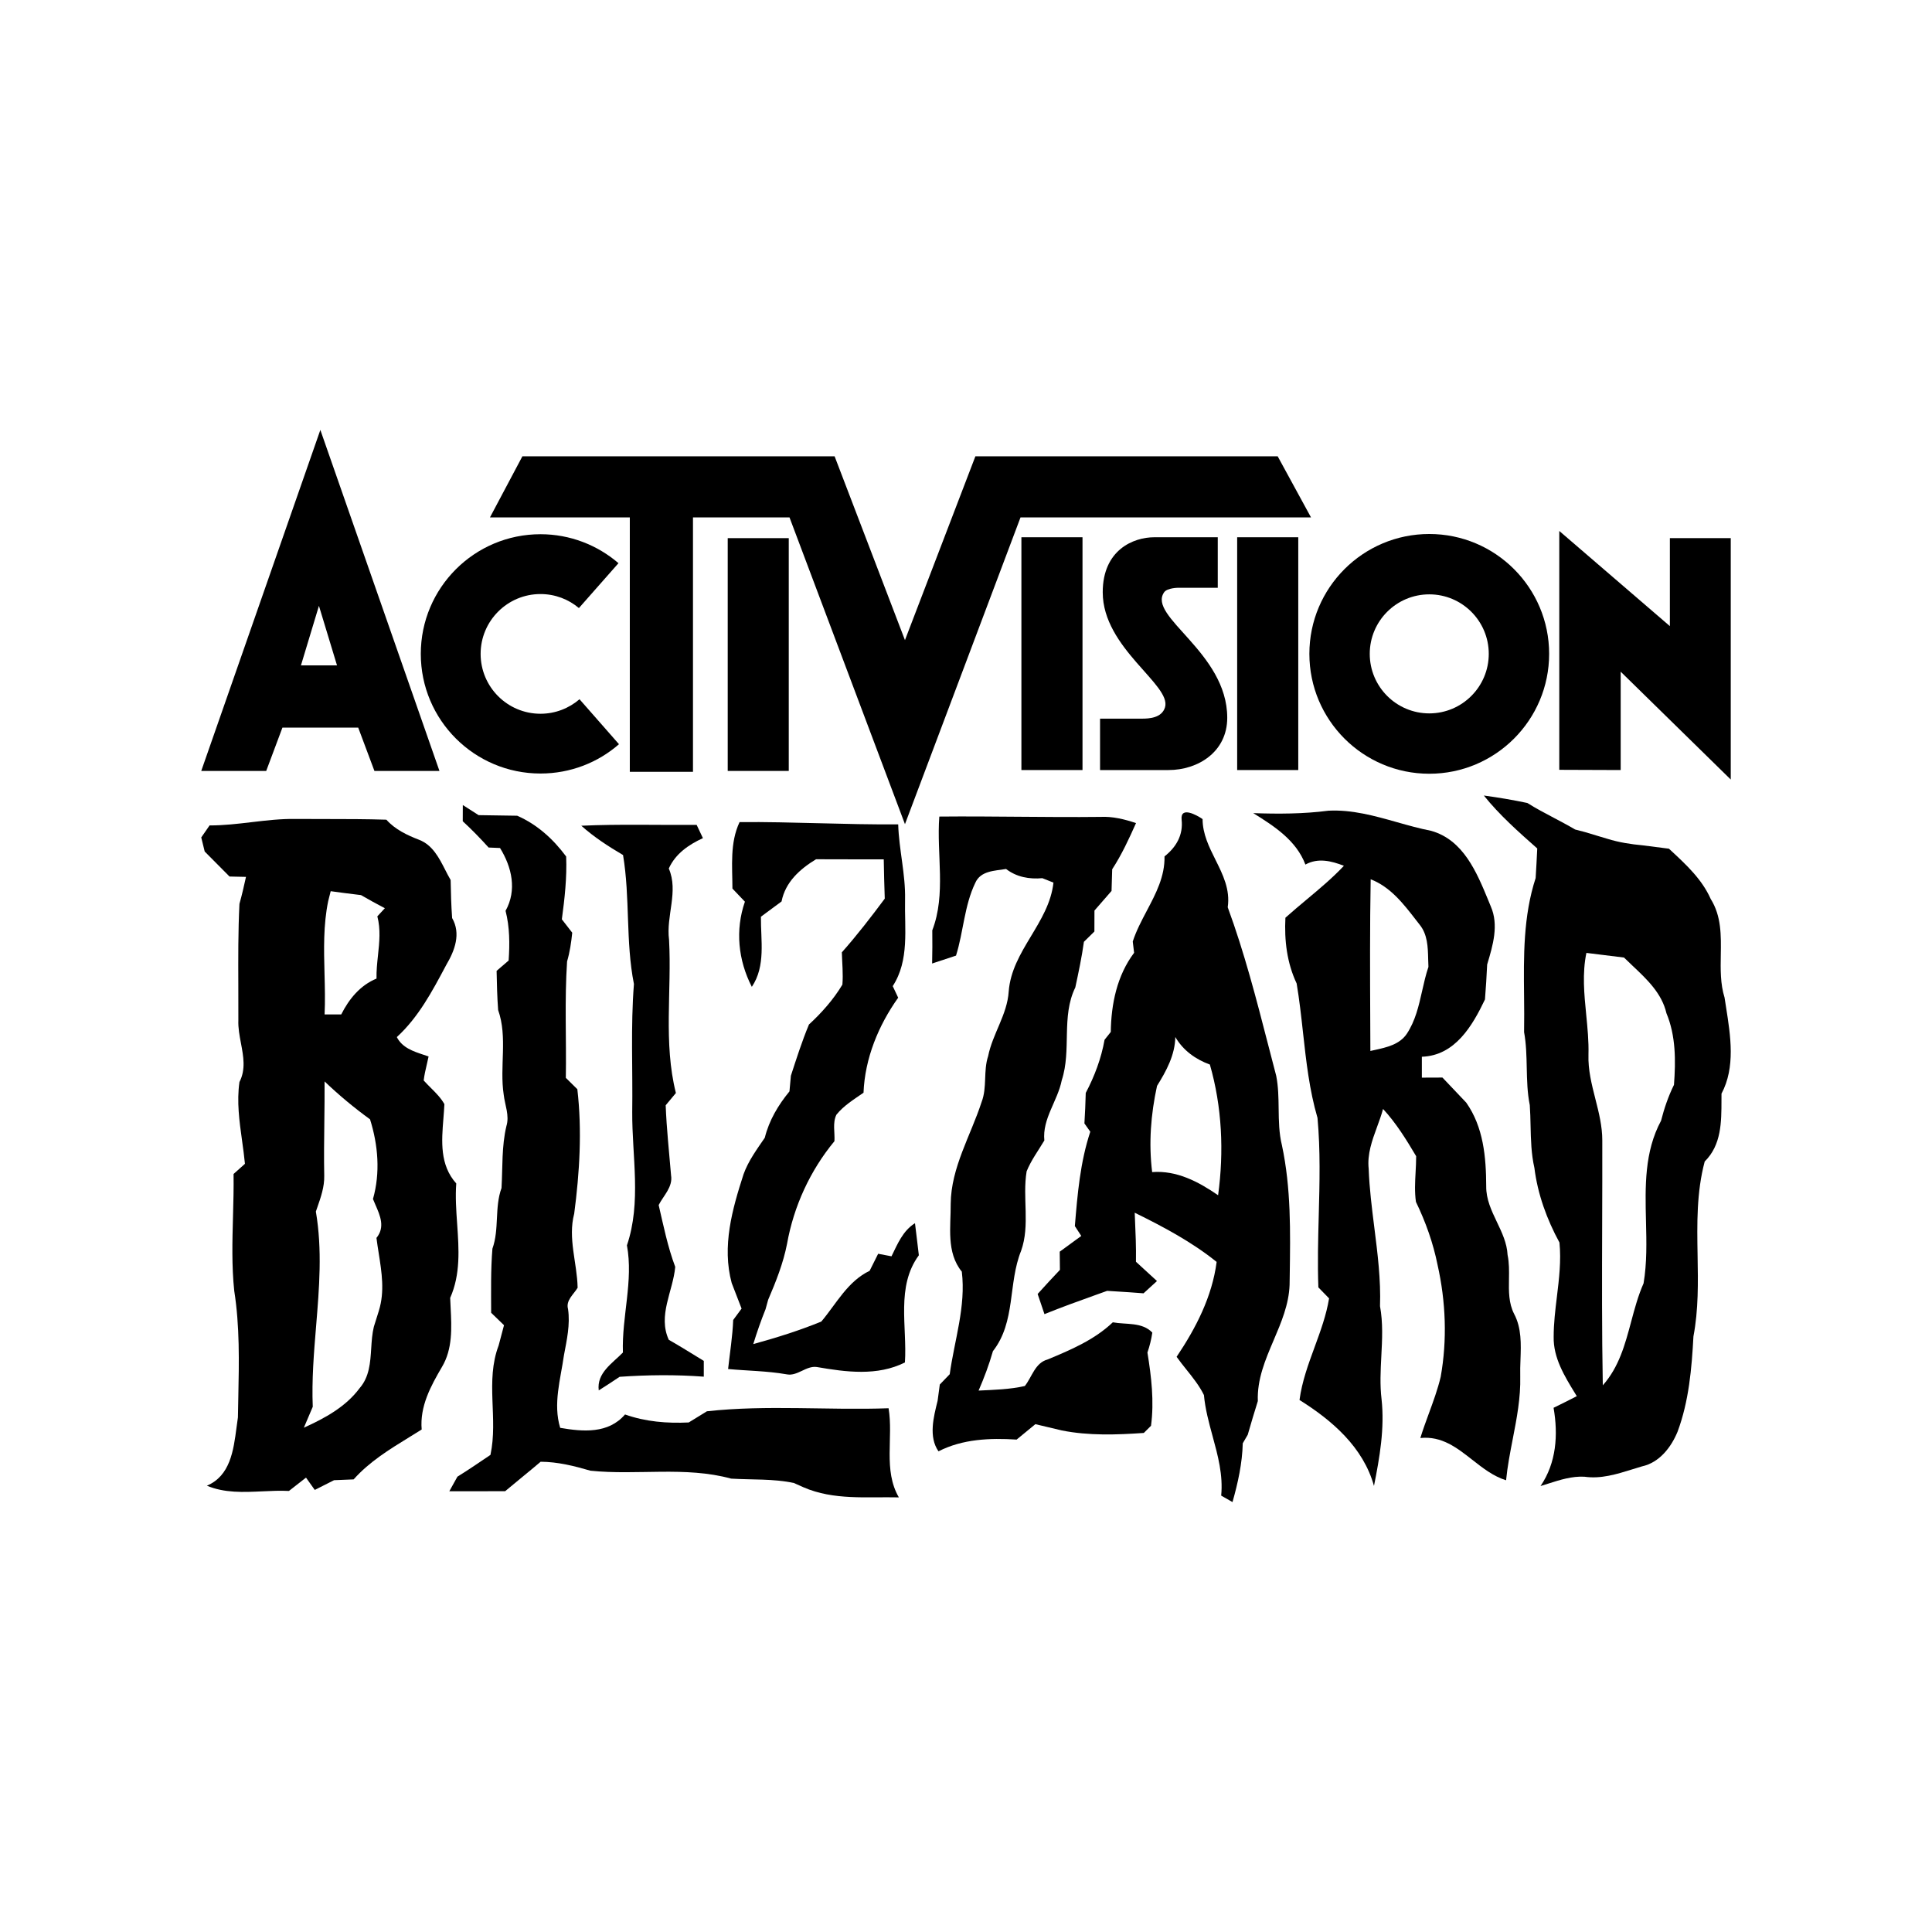 <svg width="96" height="96" viewBox="0 0 96 96" fill="none" xmlns="http://www.w3.org/2000/svg">
<path d="M36.16 26.74H39.193V38.307H36.16V26.74Z" fill="black"/>
<path d="M80.531 33.376V38.263L77.48 38.252V26.383L82.975 31.112V26.74H86V38.734L80.531 33.376Z" fill="black"/>
<path d="M20.909 32.492C20.909 29.209 23.573 26.545 26.856 26.545C28.336 26.545 29.69 27.09 30.732 27.984L28.766 30.214C28.251 29.78 27.585 29.518 26.856 29.518C25.215 29.518 23.882 30.851 23.882 32.492C23.882 34.134 25.215 35.466 26.856 35.466C27.596 35.466 28.273 35.194 28.796 34.745L30.757 36.979C29.716 37.888 28.35 38.436 26.856 38.436C23.573 38.436 20.909 35.775 20.909 32.492Z" fill="black"/>
<path d="M44.967 40.953L39.23 25.709H34.434V38.351H31.295V25.709H24.346L25.958 22.673H41.471L44.967 31.808L48.467 22.673H63.487L65.143 25.709H50.709L44.967 40.953Z" fill="black"/>
<path d="M54.661 38.263V35.709H56.745C57.083 35.709 57.727 35.683 57.889 35.146C58.224 34.027 54.794 32.213 54.794 29.43C54.794 27.325 56.318 26.696 57.352 26.696H60.51V29.206H58.559C58.559 29.206 58 29.206 57.845 29.43C56.998 30.641 60.981 32.411 60.981 35.665C60.981 37.365 59.523 38.263 58.069 38.263H54.661Z" fill="black"/>
<path d="M50.753 26.696H53.789V38.263H50.753V26.696Z" fill="black"/>
<path d="M61.474 26.696H64.51V38.263H61.474V26.696Z" fill="black"/>
<path d="M18.605 38.307L17.799 36.154H14.034L13.228 38.307H10L15.918 21.363L21.836 38.307H18.605ZM14.954 33.063H16.746L15.848 30.104L14.954 33.063Z" fill="black"/>
<path d="M65.062 32.489C65.062 29.202 67.731 26.534 71.021 26.534C74.307 26.534 76.976 29.202 76.976 32.489C76.976 35.779 74.307 38.447 71.021 38.447C67.731 38.447 65.062 35.779 65.062 32.489ZM68.062 32.489C68.062 34.123 69.387 35.448 71.021 35.448C72.651 35.448 73.976 34.123 73.976 32.489C73.976 30.858 72.651 29.533 71.021 29.533C69.387 29.533 68.062 30.858 68.062 32.489Z" fill="black"/>
<path d="M22.997 40.002C23.26 40.167 23.522 40.334 23.782 40.504C24.42 40.517 25.059 40.526 25.698 40.533C26.694 40.967 27.49 41.695 28.132 42.559C28.174 43.606 28.058 44.645 27.918 45.68C28.047 45.846 28.305 46.179 28.434 46.345C28.385 46.827 28.315 47.307 28.178 47.773C28.049 49.699 28.148 51.63 28.116 53.558C28.306 53.746 28.497 53.934 28.688 54.123C28.927 56.176 28.8 58.262 28.532 60.305C28.208 61.532 28.678 62.756 28.702 63.987C28.506 64.319 28.103 64.615 28.226 65.049C28.338 65.821 28.163 66.587 28.022 67.343C27.855 68.53 27.472 69.762 27.836 70.949C28.965 71.143 30.227 71.252 31.057 70.284C32.074 70.646 33.15 70.733 34.223 70.681C34.523 70.495 34.824 70.31 35.126 70.126C38.126 69.796 41.145 70.085 44.153 69.975C44.398 71.444 43.878 73.056 44.664 74.404C43.073 74.368 41.423 74.557 39.921 73.901C39.803 73.848 39.566 73.742 39.447 73.689C38.422 73.47 37.37 73.536 36.33 73.472C34.051 72.848 31.657 73.318 29.338 73.078C28.531 72.842 27.713 72.638 26.865 72.633C26.283 73.129 25.685 73.604 25.1 74.097C24.175 74.1 23.25 74.101 22.326 74.1C22.459 73.857 22.593 73.616 22.729 73.375C23.287 73.032 23.826 72.658 24.37 72.293C24.761 70.483 24.106 68.627 24.777 66.856C24.869 66.521 24.958 66.185 25.044 65.849C24.83 65.643 24.617 65.437 24.405 65.231C24.403 64.169 24.381 63.105 24.468 62.046C24.817 61.072 24.566 60.005 24.92 59.033C24.98 58.006 24.922 56.964 25.163 55.955C25.324 55.431 25.088 54.913 25.029 54.394C24.816 53 25.232 51.544 24.752 50.187C24.704 49.539 24.689 48.89 24.676 48.241C24.826 48.113 25.125 47.856 25.274 47.728C25.331 46.901 25.328 46.066 25.121 45.258C25.694 44.234 25.436 43.09 24.846 42.137C24.704 42.131 24.421 42.119 24.279 42.113C23.869 41.66 23.444 41.221 22.994 40.807C22.995 40.605 22.997 40.203 22.997 40.002Z" fill="black"/>
<path d="M46.674 40.575C49.343 40.549 52.012 40.621 54.682 40.591C55.288 40.561 55.877 40.707 56.448 40.899C56.097 41.685 55.736 42.471 55.264 43.193C55.251 43.552 55.241 43.911 55.232 44.27C54.948 44.595 54.666 44.92 54.383 45.245C54.381 45.592 54.38 45.939 54.38 46.286C54.25 46.414 53.989 46.67 53.859 46.798C53.754 47.56 53.593 48.313 53.432 49.065C52.724 50.508 53.251 52.178 52.758 53.677C52.555 54.703 51.786 55.588 51.893 56.668C51.593 57.174 51.235 57.652 51.013 58.201C50.795 59.505 51.191 60.877 50.74 62.147C50.082 63.775 50.481 65.678 49.338 67.138C49.148 67.808 48.902 68.459 48.626 69.097C49.394 69.059 50.17 69.041 50.923 68.87C51.283 68.417 51.428 67.721 52.055 67.552C53.206 67.074 54.378 66.577 55.295 65.705C55.958 65.828 56.749 65.682 57.258 66.216C57.208 66.553 57.127 66.883 57.015 67.207C57.21 68.406 57.356 69.634 57.193 70.846C57.104 70.935 56.925 71.113 56.836 71.202C55.484 71.296 54.102 71.345 52.765 71.079C52.325 70.972 51.886 70.871 51.447 70.766C51.137 71.022 50.825 71.276 50.516 71.532C49.187 71.45 47.842 71.5 46.633 72.115C46.129 71.394 46.392 70.4 46.589 69.606C46.627 69.336 46.663 69.066 46.698 68.796C46.821 68.668 47.068 68.412 47.191 68.284C47.425 66.588 48.002 64.922 47.792 63.188C47.011 62.228 47.248 60.955 47.24 59.815C47.257 58.013 48.232 56.43 48.775 54.759C49.057 54.028 48.854 53.221 49.1 52.478C49.323 51.365 50.051 50.413 50.122 49.264C50.278 47.232 52.125 45.869 52.346 43.856C52.208 43.801 51.932 43.691 51.793 43.636C51.147 43.695 50.515 43.582 49.991 43.179C49.434 43.272 48.726 43.262 48.461 43.87C47.914 45.002 47.877 46.294 47.504 47.484C47.107 47.611 46.711 47.743 46.317 47.876C46.329 47.326 46.332 46.777 46.325 46.227C47.018 44.428 46.531 42.452 46.674 40.575Z" fill="black"/>
<path d="M28.884 41.03C30.793 40.943 32.705 41.004 34.616 40.987C34.719 41.207 34.823 41.427 34.928 41.647C34.218 41.971 33.563 42.423 33.232 43.156C33.727 44.297 33.089 45.509 33.245 46.697C33.383 49.232 32.958 51.821 33.585 54.311C33.458 54.463 33.205 54.767 33.078 54.919C33.12 56.084 33.25 57.242 33.345 58.403C33.44 58.978 32.97 59.407 32.729 59.878C32.969 60.911 33.178 61.955 33.552 62.951C33.441 64.167 32.675 65.362 33.232 66.574C33.82 66.909 34.393 67.269 34.971 67.622C34.971 67.818 34.971 68.21 34.971 68.406C33.578 68.301 32.181 68.316 30.787 68.413C30.445 68.643 30.1 68.869 29.751 69.088C29.642 68.218 30.431 67.743 30.952 67.206C30.891 65.421 31.48 63.649 31.152 61.88C31.877 59.744 31.404 57.465 31.415 55.263C31.446 53.141 31.333 51.014 31.5 48.896C31.081 46.787 31.315 44.61 30.959 42.486C30.229 42.057 29.517 41.595 28.884 41.03Z" fill="black"/>
<path fill-rule="evenodd" clip-rule="evenodd" d="M69.417 40.854C68.301 40.539 67.185 40.224 66.01 40.283C64.77 40.445 63.519 40.447 62.273 40.404C63.314 41.051 64.411 41.757 64.865 42.96C65.489 42.613 66.154 42.778 66.778 43.021C66.205 43.63 65.565 44.164 64.925 44.699C64.57 44.996 64.215 45.293 63.871 45.602C63.814 46.728 63.946 47.842 64.43 48.869C64.566 49.678 64.656 50.494 64.746 51.311C64.904 52.738 65.061 54.165 65.466 55.548C65.613 57.158 65.571 58.775 65.528 60.393C65.496 61.585 65.465 62.778 65.509 63.969L66.041 64.516C65.904 65.351 65.613 66.142 65.323 66.934C65.008 67.792 64.693 68.651 64.572 69.565C66.196 70.581 67.741 71.915 68.272 73.835C68.555 72.42 68.807 70.976 68.649 69.529C68.563 68.818 68.6 68.105 68.637 67.392C68.681 66.56 68.724 65.729 68.572 64.902C68.617 63.592 68.453 62.293 68.289 60.993C68.167 60.023 68.044 59.054 68.009 58.078C67.931 57.35 68.178 56.672 68.425 55.996C68.534 55.7 68.642 55.404 68.723 55.104C69.376 55.808 69.879 56.628 70.368 57.451C70.368 57.715 70.354 57.981 70.34 58.247C70.313 58.74 70.287 59.234 70.357 59.72C70.841 60.721 71.214 61.767 71.433 62.858C71.842 64.679 71.915 66.576 71.587 68.415C71.439 69.036 71.219 69.635 70.999 70.234C70.851 70.638 70.703 71.043 70.576 71.454C71.638 71.345 72.392 71.937 73.155 72.535C73.677 72.945 74.204 73.358 74.836 73.554C74.904 72.866 75.035 72.187 75.167 71.508C75.367 70.477 75.566 69.447 75.54 68.391C75.532 68.118 75.542 67.84 75.552 67.56C75.579 66.781 75.608 65.993 75.238 65.292C74.96 64.751 74.97 64.155 74.98 63.557C74.986 63.153 74.993 62.748 74.911 62.358C74.881 61.768 74.63 61.243 74.38 60.72C74.111 60.154 73.841 59.59 73.849 58.944C73.844 57.499 73.714 56.005 72.855 54.787C72.459 54.374 72.065 53.959 71.674 53.543C71.332 53.544 70.991 53.546 70.651 53.547C70.65 53.201 70.65 52.855 70.651 52.509C72.297 52.454 73.161 50.977 73.787 49.663C73.831 49.086 73.871 48.508 73.896 47.929L73.905 47.896C74.179 46.981 74.482 45.965 74.077 45.041C74.038 44.947 73.999 44.852 73.96 44.755C73.377 43.34 72.714 41.731 71.108 41.282C70.539 41.171 69.978 41.013 69.417 40.854ZM70.361 45.715C69.737 44.908 69.088 44.07 68.108 43.691C68.066 46.046 68.076 48.401 68.087 50.757C68.089 51.245 68.092 51.734 68.093 52.222C68.164 52.206 68.236 52.19 68.309 52.174C68.901 52.044 69.54 51.903 69.901 51.372C70.329 50.728 70.498 49.981 70.666 49.234C70.756 48.833 70.847 48.431 70.978 48.045C70.971 47.919 70.968 47.79 70.965 47.66C70.951 47.055 70.936 46.432 70.537 45.941C70.478 45.866 70.42 45.79 70.361 45.715Z" fill="black"/>
<path d="M36.394 44.153C36.392 43.044 36.26 41.885 36.749 40.849C39.378 40.828 42.002 40.984 44.631 40.962C44.668 42.216 45 43.443 44.972 44.701C44.94 46.151 45.197 47.711 44.359 49C44.427 49.144 44.562 49.431 44.63 49.575C43.648 50.953 42.976 52.592 42.908 54.296C42.434 54.628 41.926 54.933 41.56 55.39C41.362 55.797 41.49 56.269 41.463 56.704C40.256 58.164 39.44 59.94 39.108 61.804C38.921 62.768 38.555 63.686 38.169 64.586C38.137 64.703 38.072 64.936 38.04 65.053C37.812 65.622 37.609 66.201 37.43 66.787C38.573 66.472 39.713 66.116 40.81 65.668C41.56 64.779 42.112 63.675 43.212 63.145C43.353 62.863 43.495 62.581 43.635 62.299C43.801 62.331 44.132 62.394 44.298 62.425C44.595 61.817 44.864 61.154 45.465 60.78C45.533 61.31 45.592 61.843 45.657 62.374C44.515 63.93 45.082 65.917 44.965 67.699C43.597 68.388 42.035 68.177 40.587 67.926C40.054 67.85 39.617 68.404 39.078 68.288C38.119 68.12 37.145 68.116 36.179 68.026C36.268 67.214 36.4 66.407 36.432 65.589C36.536 65.448 36.745 65.165 36.849 65.023C36.686 64.599 36.521 64.177 36.358 63.754C35.864 61.929 36.383 60.088 36.947 58.346C37.185 57.682 37.609 57.11 38.003 56.532C38.215 55.672 38.67 54.909 39.228 54.231C39.251 53.971 39.275 53.711 39.299 53.452C39.577 52.597 39.85 51.738 40.197 50.907C40.831 50.322 41.414 49.666 41.858 48.925C41.902 48.391 41.845 47.855 41.831 47.321C42.588 46.47 43.282 45.566 43.963 44.653C43.939 44.002 43.925 43.351 43.913 42.7C42.791 42.699 41.669 42.702 40.548 42.696C39.744 43.186 39.025 43.827 38.835 44.793C38.492 45.044 38.15 45.296 37.81 45.551C37.797 46.723 38.059 47.994 37.358 49.036C36.68 47.715 36.525 46.215 37.014 44.804C36.807 44.587 36.601 44.37 36.394 44.153Z" fill="black"/>
<path fill-rule="evenodd" clip-rule="evenodd" d="M75.893 39.9C75.177 39.75 74.455 39.626 73.731 39.529C74.511 40.501 75.445 41.328 76.376 42.152L76.384 42.16L76.384 42.176C76.36 42.661 76.337 43.147 76.305 43.631C75.687 45.525 75.708 47.516 75.73 49.492C75.736 50.092 75.742 50.691 75.731 51.285C75.838 51.87 75.85 52.462 75.863 53.054C75.877 53.678 75.89 54.302 76.014 54.914C76.038 55.252 76.046 55.592 76.053 55.932C76.069 56.635 76.085 57.339 76.243 58.029C76.405 59.338 76.861 60.586 77.489 61.741C77.578 62.645 77.47 63.538 77.362 64.431C77.281 65.094 77.201 65.757 77.201 66.425C77.179 67.469 77.742 68.385 78.271 69.246C78.297 69.29 78.324 69.332 78.35 69.375C77.967 69.572 77.582 69.765 77.196 69.953C77.43 71.294 77.336 72.686 76.549 73.84C76.679 73.801 76.809 73.759 76.939 73.718C77.521 73.532 78.112 73.344 78.727 73.377C79.547 73.497 80.336 73.251 81.113 73.009C81.272 72.96 81.43 72.91 81.588 72.864C82.451 72.675 83.035 71.922 83.356 71.144C83.921 69.629 84.06 68.007 84.146 66.405C84.399 65.077 84.376 63.727 84.352 62.378C84.325 60.81 84.298 59.244 84.706 57.714C85.537 56.894 85.538 55.754 85.539 54.668C85.539 54.559 85.539 54.451 85.54 54.343C86.239 53.033 85.992 51.474 85.766 50.042C85.74 49.882 85.715 49.724 85.692 49.568C85.48 48.886 85.493 48.166 85.505 47.449C85.521 46.481 85.538 45.519 85.002 44.665C84.574 43.699 83.795 42.975 83.035 42.269C83 42.236 82.964 42.203 82.929 42.171C82.495 42.118 82.063 42.064 81.631 42.005C81.034 41.95 80.441 41.858 79.869 41.679C79.744 41.641 79.618 41.604 79.493 41.567C79.243 41.493 78.993 41.419 78.745 41.342L78.268 41.218C77.921 41.013 77.564 40.825 77.208 40.637C76.763 40.402 76.319 40.168 75.893 39.9ZM80.696 47.58C80.072 47.505 79.449 47.428 78.827 47.349C78.616 48.368 78.717 49.393 78.818 50.42C78.883 51.08 78.948 51.742 78.93 52.402C78.905 53.156 79.089 53.878 79.272 54.6C79.445 55.28 79.618 55.961 79.617 56.667C79.62 58.038 79.615 59.41 79.611 60.781C79.602 63.466 79.593 66.151 79.642 68.836C80.448 67.93 80.748 66.807 81.05 65.679C81.223 65.03 81.397 64.38 81.668 63.768C81.839 62.762 81.814 61.717 81.788 60.672C81.747 58.955 81.705 57.237 82.537 55.687C82.694 55.074 82.898 54.473 83.179 53.904C83.268 52.708 83.274 51.472 82.804 50.346C82.576 49.36 81.843 48.668 81.13 47.996C80.983 47.858 80.837 47.719 80.696 47.58Z" fill="black"/>
<path fill-rule="evenodd" clip-rule="evenodd" d="M59.755 40.7C59.475 40.505 58.641 40.04 58.714 40.73C58.799 41.489 58.446 42.095 57.864 42.554C57.885 43.548 57.436 44.399 56.985 45.254C56.722 45.753 56.458 46.253 56.286 46.783L56.353 47.344C55.501 48.477 55.214 49.886 55.194 51.277L54.885 51.666C54.72 52.593 54.388 53.476 53.95 54.307C53.935 54.812 53.917 55.317 53.884 55.822L54.176 56.234C53.673 57.753 53.539 59.34 53.409 60.924C53.514 61.086 53.621 61.249 53.728 61.413C53.369 61.671 53.012 61.932 52.657 62.195C52.66 62.496 52.663 62.797 52.667 63.099C52.292 63.494 51.923 63.893 51.56 64.297C51.674 64.63 51.787 64.964 51.899 65.299C52.739 64.957 53.593 64.651 54.446 64.345C54.635 64.278 54.824 64.21 55.013 64.142C55.163 64.151 55.312 64.161 55.462 64.17C55.916 64.199 56.369 64.227 56.822 64.264C57.044 64.06 57.267 63.857 57.49 63.654C57.351 63.527 57.212 63.4 57.074 63.273C56.864 63.08 56.654 62.888 56.445 62.696C56.457 61.97 56.426 61.244 56.394 60.52C56.391 60.433 56.387 60.346 56.383 60.259C57.804 60.958 59.216 61.707 60.454 62.704C60.229 64.433 59.425 65.99 58.465 67.419C58.619 67.637 58.787 67.847 58.955 68.057C59.276 68.458 59.597 68.859 59.823 69.32C59.886 70.014 60.069 70.687 60.252 71.358C60.516 72.326 60.779 73.291 60.68 74.316L61.242 74.637C61.512 73.685 61.728 72.709 61.752 71.716L61.999 71.293C62.159 70.733 62.327 70.174 62.501 69.618C62.459 68.539 62.873 67.567 63.288 66.593C63.666 65.706 64.044 64.817 64.079 63.845C64.081 63.688 64.083 63.531 64.086 63.373C64.119 61.212 64.153 59.036 63.699 56.91C63.551 56.311 63.543 55.699 63.535 55.087C63.528 54.541 63.521 53.995 63.415 53.459C63.282 52.953 63.151 52.448 63.021 51.942C62.425 49.632 61.83 47.324 61.005 45.081C61.133 44.199 60.766 43.464 60.398 42.725C60.079 42.086 59.759 41.444 59.755 40.7ZM60.118 52.897C59.404 52.638 58.787 52.192 58.401 51.529C58.384 52.427 57.953 53.217 57.492 53.958C57.184 55.367 57.072 56.805 57.25 58.241C58.475 58.148 59.551 58.719 60.527 59.391C60.822 57.224 60.724 55.004 60.118 52.897Z" fill="black"/>
<path fill-rule="evenodd" clip-rule="evenodd" d="M12.501 40.853C11.808 40.935 11.114 41.017 10.414 41.015L10 41.612L10.171 42.311C10.584 42.724 10.996 43.138 11.405 43.554L12.223 43.572C12.124 44.021 12.023 44.469 11.898 44.912C11.831 46.264 11.837 47.618 11.842 48.971C11.845 49.546 11.847 50.121 11.844 50.696C11.829 51.076 11.901 51.458 11.973 51.839C12.096 52.492 12.219 53.141 11.898 53.766C11.759 54.741 11.893 55.706 12.027 56.67C12.081 57.056 12.134 57.442 12.171 57.829C11.982 57.997 11.794 58.165 11.606 58.334C11.616 59.032 11.597 59.73 11.578 60.428C11.544 61.667 11.51 62.906 11.639 64.14C11.915 65.896 11.878 67.678 11.841 69.452C11.834 69.778 11.827 70.104 11.822 70.43C11.796 70.596 11.773 70.769 11.751 70.945C11.603 72.074 11.438 73.335 10.28 73.823C11.152 74.192 12.094 74.148 13.032 74.104C13.477 74.083 13.922 74.062 14.357 74.085C14.638 73.862 14.92 73.641 15.205 73.422L15.641 74.034C15.96 73.874 16.28 73.713 16.598 73.55C16.923 73.536 17.247 73.523 17.572 73.51C18.352 72.633 19.344 72.024 20.332 71.416C20.54 71.288 20.747 71.161 20.953 71.031C20.855 69.881 21.402 68.875 21.962 67.921C22.494 67.027 22.442 65.987 22.392 64.981C22.383 64.817 22.375 64.653 22.369 64.491C22.889 63.32 22.803 62.071 22.716 60.819C22.669 60.145 22.622 59.469 22.671 58.806C21.847 57.885 21.941 56.71 22.033 55.573C22.052 55.334 22.071 55.097 22.082 54.864C21.907 54.553 21.656 54.303 21.405 54.053C21.285 53.933 21.165 53.813 21.053 53.687C21.085 53.413 21.148 53.145 21.211 52.877C21.24 52.75 21.27 52.623 21.296 52.496C21.215 52.467 21.132 52.44 21.049 52.412C20.526 52.238 19.985 52.058 19.718 51.532C20.788 50.553 21.473 49.266 22.145 48.002C22.157 47.979 22.17 47.955 22.182 47.932C22.598 47.23 22.912 46.393 22.466 45.617C22.42 44.988 22.403 44.357 22.392 43.727C22.298 43.567 22.211 43.396 22.123 43.224C21.813 42.618 21.492 41.99 20.832 41.732C20.229 41.499 19.638 41.22 19.198 40.73C18.202 40.698 17.206 40.698 16.21 40.697C15.704 40.697 15.199 40.697 14.694 40.693C13.958 40.681 13.23 40.767 12.501 40.853ZM17.824 44.463C17.36 44.406 16.895 44.349 16.432 44.283L16.308 44.775C16.063 45.962 16.094 47.171 16.125 48.38C16.143 49.057 16.16 49.734 16.129 50.407L16.956 50.406C17.343 49.638 17.895 48.961 18.709 48.625C18.7 48.241 18.741 47.856 18.782 47.471C18.851 46.822 18.919 46.174 18.75 45.532L19.123 45.129C18.723 44.92 18.328 44.703 17.938 44.477L17.824 44.463ZM18.387 55.619C17.593 55.042 16.837 54.414 16.128 53.735C16.132 54.404 16.124 55.072 16.116 55.74C16.105 56.634 16.093 57.528 16.111 58.422C16.124 58.969 15.944 59.486 15.766 59.996C15.742 60.064 15.719 60.133 15.695 60.201C16.02 62.102 15.863 64.004 15.706 65.907C15.596 67.237 15.487 68.569 15.541 69.901L15.098 70.942C16.132 70.474 17.181 69.908 17.87 68.976C18.354 68.419 18.4 67.711 18.445 67.004C18.468 66.638 18.492 66.272 18.576 65.927L18.818 65.156L18.83 65.113C19.119 64.178 18.968 63.222 18.819 62.277C18.778 62.021 18.738 61.765 18.706 61.511C19.142 60.979 18.892 60.407 18.656 59.869C18.613 59.771 18.571 59.674 18.533 59.578C18.903 58.277 18.79 56.898 18.387 55.619Z" fill="black"/>
</svg>
